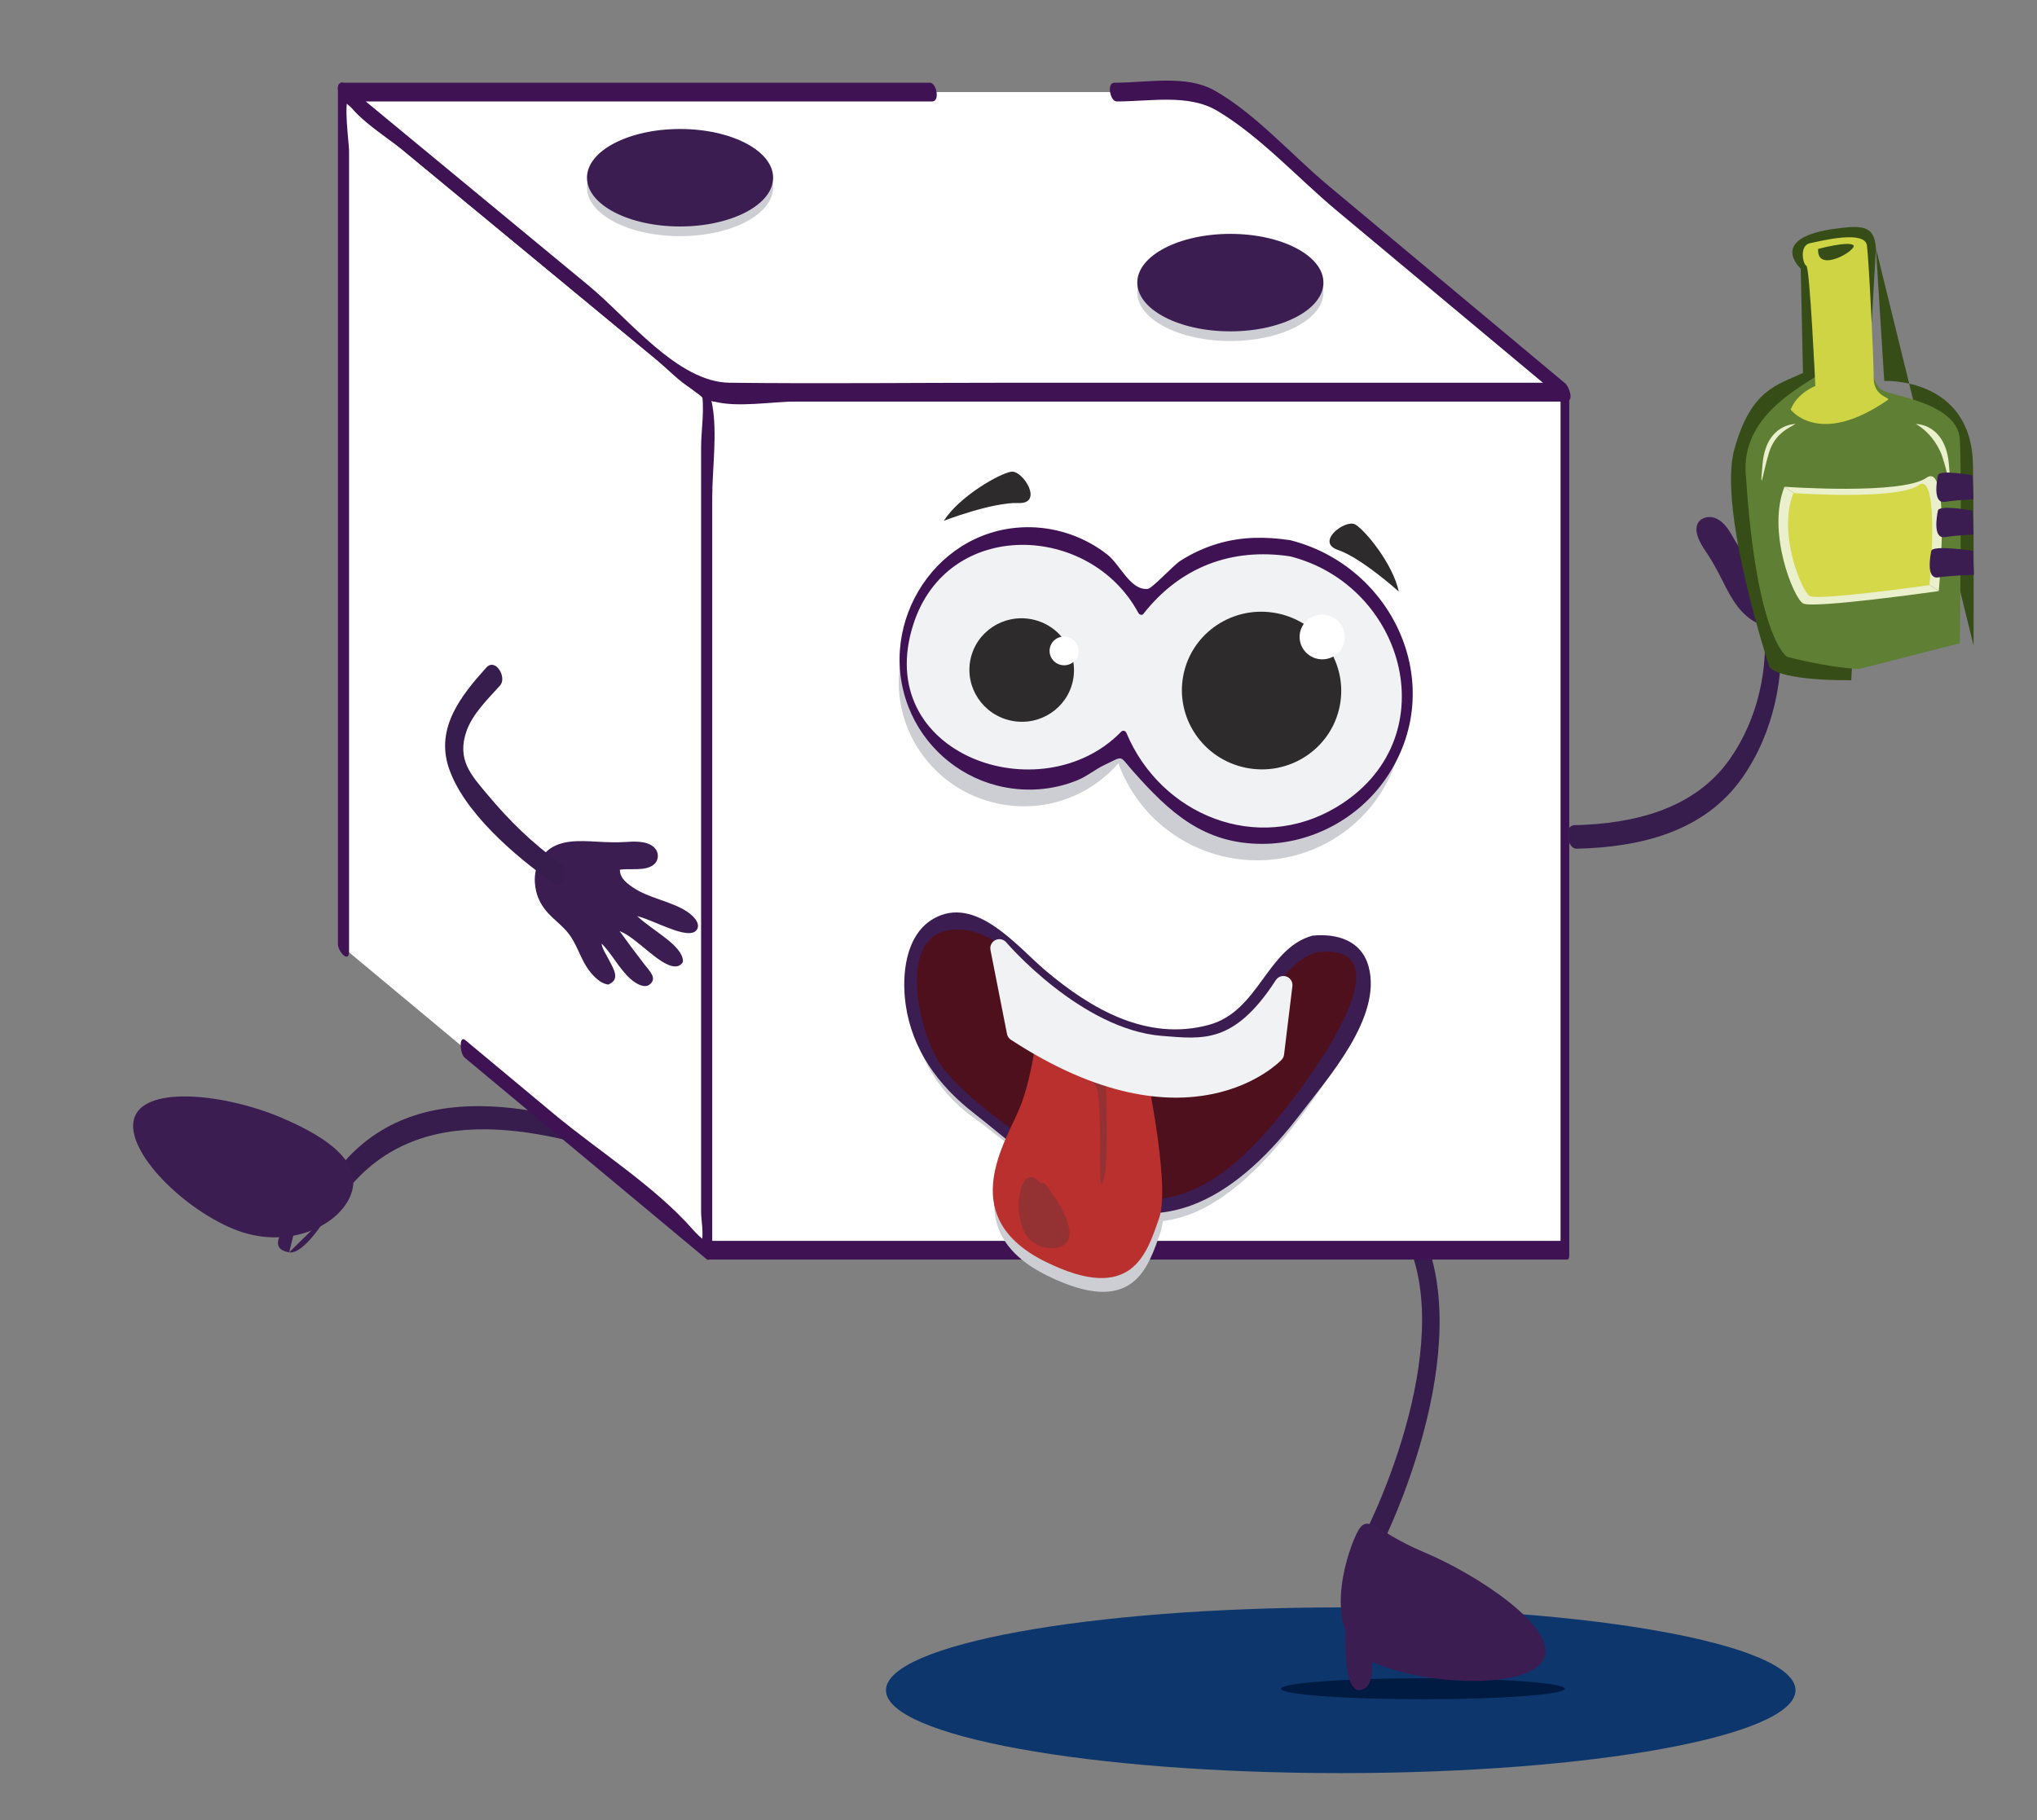 <?xml version="1.0" encoding="utf-8"?>
<!-- Generator: Adobe Illustrator 16.0.0, SVG Export Plug-In . SVG Version: 6.00 Build 0)  -->
<!DOCTYPE svg PUBLIC "-//W3C//DTD SVG 1.1//EN" "http://www.w3.org/Graphics/SVG/1.1/DTD/svg11.dtd">
<svg version="1.1" id="Capa_1" xmlns="http://www.w3.org/2000/svg" xmlns:xlink="http://www.w3.org/1999/xlink" x="0px" y="0px"
	 width="157.779px" height="141px" viewBox="0 0 157.779 141" enable-background="new 0 0 157.779 141" xml:space="preserve">
<rect x="0" y="0" width="157.779" height="141" fill="#808080" stroke="none"/>
<path fill-rule="evenodd" clip-rule="evenodd" fill="#0C366C" d="M139.072,130.938c0,3.546-15.771,6.421-35.223,6.421
	c-19.453,0-35.224-2.875-35.224-6.421c0-3.543,15.771-6.415,35.224-6.415C123.302,124.523,139.072,127.396,139.072,130.938"/>
<path fill-rule="evenodd" clip-rule="evenodd" fill="#001B42" d="M121.212,130.823c0,0.449-4.922,0.812-10.993,0.812
	s-10.993-0.362-10.993-0.812c0-0.446,4.922-0.811,10.993-0.811S121.212,130.377,121.212,130.823"/>
<path fill="#371C4E" d="M107.266,93.599c6.053,6.435,1.228,20.067-2.205,26.513c-0.385,0.723,0.59,2.287,1.07,1.386
	c3.861-7.25,8.793-21.895,2.007-29.109C107.302,91.5,106.619,92.912,107.266,93.599"/>
<path fill="#371C4E" d="M49.477,88.275c-8.34-2.85-18.576-5.188-24.17,3.524c-0.299,0.466,0.43,2.039,0.651,1.693
	c5.532-8.618,15.573-6.237,23.802-3.427C50.209,90.221,49.993,88.452,49.477,88.275"/>
<polygon fill="#FFFFFF" points="121.212,96.851 114.489,96.851 108.012,96.851 54.735,96.851 54.735,30.374 121.212,30.374 "/>
<path fill="#3E1253" d="M121.018,96.127H54.542c0.177,0.342,0.354,0.684,0.531,1.025V38.913c0-1.448-0.905-6.849,0-8.062
	c-0.141,0.189,0.063,0.324,0.788,0.247c1.449-0.154,3.013,0,4.468,0h33.794h27.282c-0.177-0.342-0.354-0.684-0.53-1.025V96.55
	c0,0.451,0.674,1.567,0.674,0.603V30.676c0-0.275-0.154-1.026-0.531-1.026H54.542c-0.152,0-0.144,0.347-0.144,0.424V96.55
	c0,0.275,0.155,1.026,0.532,1.026h66.475C121.721,97.576,121.49,96.127,121.018,96.127"/>
<polyline fill="#FFFFFF" points="26.606,73.415 26.606,7.133 54.736,30.375 54.736,96.852 38.446,83.28 36.015,81.254 "/>
<path fill="#3E1253" d="M27.037,73.692V34.125V11.696c0-0.605-0.451-3.759,0-4.238c-0.768,0.816,3.171,3.35,4.082,4.104
	c6.54,5.402,13.079,10.806,19.618,16.209c0.922,0.762,1.848,1.775,2.881,2.38c1.016,0.595,1.004,1.333,0.687,0.026
	c0.32,1.318,0,3.14,0,4.482v49.596v9.678c0,0.506,0.247,1.885,0,2.331c-0.313,0.57,0.494-0.116,0.411-0.129
	c-0.272-0.041-0.851-0.657-1.021-0.852c-2.956-3.375-7.322-6.101-10.77-8.972c-2.295-1.911-4.59-3.823-6.884-5.735
	c-0.504-0.42-0.434,1.038-0.054,1.354c6.24,5.2,12.48,10.399,18.722,15.599c0.271,0.225,0.458-0.195,0.458-0.401v-45.91V38.551
	c0-2.27,0.408-4.97,0-7.211c-0.644-3.532-5.843-6.137-8.507-8.338C39.985,17.486,33.31,11.97,26.633,6.455
	c-0.271-0.224-0.458,0.193-0.458,0.401v66.282C26.175,73.71,27.037,74.668,27.037,73.692"/>
<polyline fill="#FFFFFF" points="86.404,7.132 93.378,7.132 121.212,30.374 54.735,30.374 26.606,7.132 72.119,7.132 "/>
<path fill="#3E1253" d="M86.49,7.858c2.66,0,5.563-0.596,7.784,0.721c3.303,1.956,6.303,5.263,9.243,7.718
	c5.89,4.918,11.78,9.836,17.67,14.754c-0.021-0.467-0.041-0.935-0.062-1.401H78.05c-7.178,0-14.361,0.082-21.538,0
	c-4.032-0.047-7.791-4.943-10.922-7.529c-6.319-5.222-12.64-10.443-18.958-15.665c0.02,0.468,0.04,0.935,0.061,1.403h45.513
	c0.623,0,0.327-1.451-0.172-1.451H26.521c-0.679,0-0.215,1.174,0.062,1.402c5.451,4.505,10.903,9.01,16.356,13.515
	c3.18,2.628,6.36,5.255,9.541,7.883c0.964,0.797,1.694,1.591,2.824,1.894c1.85,0.494,4.529,0,6.432,0h11.816h29.467h18.279
	c0.681,0,0.213-1.175-0.062-1.403c-6.133-5.121-12.265-10.241-18.397-15.362c-2.755-2.301-5.649-5.582-8.788-7.338
	c-2.183-1.222-5.189-0.59-7.732-0.59C85.695,6.407,85.991,7.858,86.49,7.858"/>
<g>
	<path fill="#CDCED3" d="M59.884,14.519c0,2.085-3.229,3.775-7.21,3.775s-7.209-1.69-7.209-3.775c0-2.086,3.228-3.776,7.209-3.776
		S59.884,12.433,59.884,14.519"/>
	<path fill="#3B1D52" d="M59.884,13.767c0,2.087-3.229,3.777-7.21,3.777s-7.209-1.69-7.209-3.777c0-2.086,3.228-3.774,7.209-3.774
		S59.884,11.681,59.884,13.767"/>
</g>
<g>
	<path fill="#CDCED3" d="M101.97,74.185c-2.449,0.307-3.635,5.329-6.638,6.45c-3.004,1.121-7.965,2.53-16.318-5.663
		c-8.352-8.195-12.264,5.48-3.509,11.685c0.92,0.656,1.825,1.38,2.727,2.119c-1.354,2.974-2.783,7.243,2.848,10.029
		c6.753,3.338,7.853-0.652,8.812-3.355c0.083-0.236,0.141-0.527,0.18-0.86c3.611-0.419,7.716-3.366,12.745-11.032
		C108.833,74.909,104.42,73.876,101.97,74.185"/>
	<path fill="#4F101D" d="M101.859,73.119c-2.449,0.309-3.636,5.331-6.64,6.452c-3.003,1.121-7.963,2.528-16.315-5.665
		c-8.353-8.193-12.264,5.483-3.51,11.686c7.83,5.577,14.634,16.224,27.311-3.101C108.724,73.844,104.309,72.811,101.859,73.119"/>
	<path fill="#3B1D52" d="M101.657,72.483c-3.559,0.987-4.122,5.852-8.021,6.911c-4.78,1.297-9.114-1.215-12.682-4.231
		c-2.138-1.807-5.394-5.906-8.685-3.972c-2.168,1.274-2.433,4.404-2.121,6.619c0.493,3.498,2.517,6.262,5.24,8.389
		c2.503,1.956,4.91,4.138,7.581,5.865c7.136,4.611,13.163,0.264,17.762-5.77c2.1-2.755,6.33-7.482,5.283-11.393
		C105.467,72.858,103.579,72.296,101.657,72.483c-0.467,0.045-0.133,1.325,0.404,1.272c7.022-0.682-0.291,9.249-1.91,11.372
		c-2.486,3.265-5.819,7.125-10.146,7.73c-3.337,0.468-6.292-1.367-8.831-3.301c-2.628-2.001-6.13-4.251-8.15-6.836
		C71.085,80.241,68.946,71,75.041,72.093c2.632,0.471,4.626,3.313,6.616,4.894c1.738,1.381,3.625,2.628,5.728,3.381
		c2.38,0.851,4.879,0.928,7.279,0.107c3.432-1.173,4.173-5.826,7.397-6.721C102.551,73.619,102.16,72.343,101.657,72.483"/>
	<path fill="#BA302E" d="M88.52,81.729c0,0,2.218,9.95,1.259,12.654c-0.957,2.702-2.057,6.694-8.811,3.355
		c-6.751-3.342-3.354-8.814-2.103-11.63c1.253-2.816,1.629-7.563,1.611-7.955C80.459,77.761,88.52,81.729,88.52,81.729"/>
	<path fill="#943132" d="M80.895,91.655c0.626,0.76,2.516,3.333,1.782,4.549c-0.559,0.714-1.943,0.581-2.66,0.022
		c-1.93-1.292-1.088-6.65,0.583-4.558"/>
	<path fill="#943132" d="M87.015,83.309c0,0-1.362,0.345-1.341,1.035c0.066,2.09,0.153,6.415-0.255,7.248
		c-0.429,0.88-0.001-3.99-0.395-7.044c-0.102-0.793-1.784-2.151-2.027-2.566L87.015,83.309z"/>
	<path fill="#F1F2F3" d="M99.408,76.311l-0.646,5.302c0,0-6.673,7.101-20.075-1.651l-1.28-6.505c0,0,5.932,6.972,12.546,7.491
		C93.132,81.197,95.972,81.642,99.408,76.311"/>
	
		<path fill="none" stroke="#F1F2F3" stroke-width="1.403" stroke-linecap="round" stroke-linejoin="round" stroke-miterlimit="10" d="
		M99.408,76.311l-0.646,5.302c0,0-6.673,7.101-20.075-1.651l-1.28-6.505c0,0,5.932,6.972,12.546,7.491
		C93.132,81.197,95.972,81.642,99.408,76.311z"/>
</g>
<path fill-rule="evenodd" clip-rule="evenodd" fill="#3B1D52" d="M139.984,40.774c0.583-0.883,1.167-1.819,1.764-2.801
	c0.337-0.554,0.595-1.334,1.472-0.92c0.49,0.235,0.549,0.908,0.315,1.594c-0.365,1.08-1.4,2.168-1.729,3.078
	c0.36-0.144,0.687-0.603,1.098-1.045c0.568-0.606,1.142-1.347,2.067-0.603c0.136,0.365,0.117,0.687-0.042,1.133
	c-0.493,1.384-1.762,1.982-2.523,3.154c-0.416,0.639-0.567,1.459-0.902,2.17c-0.317,0.674-0.792,1.142-1.302,1.467
	c-0.88,0.556-2.187,0.919-3.614,0.46c-1.737-0.56-2.518-2.189-3.206-3.546c-0.349-0.688-0.717-1.379-1.151-2.034
	c-0.297-0.445-1.069-1.498-0.757-2.271c0.183-0.455,0.799-0.697,1.394-0.47c1.001,0.388,1.387,1.733,1.947,2.363
	c0.532-0.209,0.774-0.546,0.921-1.423c0.253-1.53-0.489-3.312-0.253-4.743c0.12-0.728,0.539-1.38,1.224-1.148
	c0.703,0.238,0.862,1.492,0.947,2.187c0.107,0.896,0.13,1.761,0.321,2.535c0.57-1.573,0.548-4.172,1.842-4.633
	c0.175-0.063,0.524,0.096,0.676,0.266C141.388,36.57,139.779,39.283,139.984,40.774"/>
<path fill="#371C4E" d="M136.605,47.943c0.438,3.752-0.431,7.748-2.622,10.865c-2.747,3.909-7.484,5.009-12.026,5.118
	c-0.893,0.021-0.576,1.84,0.164,1.822c4.932-0.117,9.907-1.303,12.854-5.533c2.413-3.466,3.34-7.931,2.855-12.086
	C137.718,47.163,136.462,46.706,136.605,47.943"/>
<path fill-rule="evenodd" clip-rule="evenodd" fill="#3B1D52" d="M52.46,74.851c0.196-0.036,0.441-0.235,0.438-0.399
	c-0.021-1.2-2.325-2.342-3.545-3.483c0.742,0.197,1.514,0.569,2.339,0.886c0.638,0.243,1.794,0.682,2.216,0.247
	c0.41-0.422-0.04-1.034-0.648-1.452c-1.195-0.822-2.991-1.045-4.269-1.923c-0.731-0.506-0.957-0.844-0.983-1.346
	c0.725-0.147,2.031,0.157,2.673-0.44c0.38-0.356,0.351-0.937,0.004-1.279c-0.59-0.586-1.753-0.463-2.236-0.435
	c-0.708,0.044-1.43,0.019-2.142-0.021c-1.407-0.079-3.08-0.206-4.097,0.88c-0.834,0.894-0.903,2.06-0.674,2.985
	c0.133,0.535,0.405,1.108,0.905,1.653c0.528,0.576,1.207,1.058,1.649,1.662c0.808,1.11,0.956,2.351,2.031,3.347
	c0.348,0.321,0.626,0.479,0.99,0.539c0.937-0.38,0.452-1.149,0.084-1.857c-0.266-0.514-0.574-0.969-0.594-1.311
	c0.705,0.659,1.356,1.94,2.204,2.702c0.536,0.486,1.148,0.742,1.503,0.47c0.628-0.488,0.015-1.035-0.373-1.541
	c-0.688-0.897-1.342-1.765-1.947-2.606C49.369,72.636,51.285,75.083,52.46,74.851"/>
<path fill="#371C4E" d="M37.665,51.719c-1.955,2.166-3.911,4.636-2.925,7.698c1.117,3.459,5.172,6.921,8.04,8.935
	c0.946,0.664,1.278-1.023,0.57-1.521c-2.096-1.473-3.953-3.311-5.593-5.277c-1.232-1.478-2.418-2.698-1.61-4.952
	c0.472-1.316,1.669-2.481,2.586-3.497C39.294,52.483,38.377,50.93,37.665,51.719"/>
<path fill="#364D18" d="M143.391,52.698c-5.909,0.017-6.343-1.043-6.343-1.043s-4.014-12.187-2.71-16.856
	c1.303-4.672,3.317-4.955,5.315-5.911l-0.173-8.082c0,0-2.521-2.259,2.345-3.043c2.442-0.347,3.35-0.343,3.478,1.479"/>
<path fill="#364D18" d="M145.303,19.241l0.645,10.269c0,0,6.785-0.319,6.873,6.548c0.086,6.866,0.043,13.948,0.043,13.948"/>
<path fill="#5F7F34" d="M143.976,51.83c-2.78-0.174-5.562-0.955-5.562-0.955s-2.346-1.348-3.172-13.905
	c-0.608-5.301,5.563-7.517,6.302-8.472c0.738-0.957,0.043-3.506,0.043-3.506l3.432,0.94l-0.086,1.756c0,0-0.122,2.214,1.095,2.646
	c1.216,0.436,5.596,1.073,5.771,3.68c0.174,2.608,0,15.817,0,15.817"/>
<path fill="#CED443" d="M138.698,31.726c0,0,2.172,2.941,7.474-0.709c0.435-0.26-1.043-0.174-1.043-1.737
	c0-1.565-0.366-9.03-0.521-10.254c-0.155-1.228-3.534-0.363-4.403-0.19c-0.869,0.174-0.55,1.666-0.29,1.754
	c0.262,0.086,0.696,9.313,0.696,9.313S139.219,30.423,138.698,31.726"/>
<path fill="#EAF0CC" d="M150.17,45.79c0,0-9.777,1.392-10.517,0.955c-0.737-0.433-2.824-5.56-1.434-9.037"/>
<path fill="#EAF0CC" d="M138.22,37.708c0,0,9.082,0.652,10.994-0.694c1.912-1.349,0.956,8.776,0.956,8.776"/>
<path fill="#D5D848" d="M138.911,38.198c0,0,8.01,0.574,9.696-0.612c1.687-1.188,0.844,7.742,0.844,7.742s-8.624,1.225-9.275,0.842
	C139.525,45.787,137.685,41.265,138.911,38.198"/>
<path fill="#EAF0CC" d="M148.402,32.847c0,0,2.26-0.049,2.55,3.08c0.289,3.13-0.174,0.115-0.667-0.957
	C149.793,33.9,149.012,33.186,148.402,32.847"/>
<path fill="#EAF0CC" d="M139.072,32.847c0,0-2.26-0.049-2.549,3.08c-0.29,3.13,0.174-0.231,0.666-1.305
	C137.683,33.552,138.464,33.186,139.072,32.847"/>
<path fill="#364D18" d="M140.827,19.284c0,0,2.25-0.606,2.711-0.305C143.999,19.284,140.697,21.284,140.827,19.284"/>
<path fill-rule="evenodd" clip-rule="evenodd" fill="#3B1D52" d="M152.78,36.825c0,0-2.578-0.487-2.676,0
	c-0.098,0.49-0.39,2.197,0.536,2.052c0.927-0.147,2.218-0.196,2.218-0.196"/>
<path fill-rule="evenodd" clip-rule="evenodd" fill="#3B1D52" d="M152.78,39.558c0,0-2.578-0.489-2.676,0
	c-0.098,0.488-0.39,2.195,0.536,2.05c0.927-0.146,2.218-0.194,2.218-0.194"/>
<path fill-rule="evenodd" clip-rule="evenodd" fill="#3B1D52" d="M152.819,42.673c0,0-3.131-0.481-3.229,0.007
	c-0.098,0.489-0.39,2.196,0.537,2.051c0.926-0.147,2.77-0.202,2.77-0.202"/>
<path fill-rule="evenodd" clip-rule="evenodd" fill="#3B1D52" d="M104.889,119.226c1-2.391,1.266-0.715,5.397,1.015
	c4.133,1.728,10.319,5.82,9.319,8.211c-1,2.39-8.808,2.175-12.94,0.447S103.889,121.619,104.889,119.226"/>
<path fill-rule="evenodd" clip-rule="evenodd" fill="#3B1D52" d="M10.453,86.472c1-2.391,7.059-1.68,11.191,0.05
	c4.133,1.728,6.495,3.733,5.494,6.125c-0.999,2.392-4.983,4.264-9.116,2.535C13.891,93.452,9.453,88.865,10.453,86.472"/>
<path fill-rule="evenodd" clip-rule="evenodd" fill="#3B1D52" d="M22.4,97.014c1.079,0.174,2.634-2.313,3.231-3.177"/>
<path fill-rule="evenodd" clip-rule="evenodd" fill="#3B1D52" d="M23.169,93.841c-0.457,0.523-2.928,2.828-0.769,3.173"/>
<path fill-rule="evenodd" clip-rule="evenodd" fill="#3B1D52" d="M104.225,125.456c0,0.695-0.348,6.488,1.506,5.33
	c0.927-0.58,0.464-3.475,0.348-4.518"/>
<g>
	<path fill="#CDCED3" d="M99.547,44.372c-4.561-0.914-9.023,1.008-11.528,4.541c-1.257-2.671-3.732-4.738-6.87-5.37
		c-5.23-1.049-10.312,2.294-11.35,7.465c-1.037,5.173,2.36,10.214,7.59,11.263c3.558,0.715,7.044-0.604,9.238-3.147
		c1.3,3.609,4.425,6.481,8.494,7.298c6.157,1.236,12.139-2.699,13.36-8.788C109.703,51.546,105.704,45.607,99.547,44.372"/>
	<path fill="#F1F2F3" d="M99.928,42.47c-4.561-0.915-9.022,1.008-11.527,4.541c-1.257-2.67-3.733-4.74-6.872-5.37
		c-5.229-1.049-10.311,2.293-11.347,7.463c-1.037,5.173,2.36,10.215,7.589,11.266c3.557,0.714,7.044-0.604,9.237-3.148
		c1.302,3.611,4.426,6.48,8.494,7.3c6.158,1.234,12.141-2.699,13.362-8.788C110.086,49.644,106.085,43.706,99.928,42.47"/>
	<path fill="#3E1253" d="M99.938,41.847c-1.897-0.285-3.755-0.282-5.604,0.266c-1.023,0.304-2.027,0.764-2.925,1.344
		c-0.521,0.337-2.172,2.131-2.503,2.164c-1.354,0.135-2.124-1.865-3.137-2.661c-1.674-1.317-3.772-2.067-5.899-2.116
		c-7.176-0.162-12.046,7.308-9.516,13.889c1.16,3.018,3.734,5.317,6.862,6.119c2.077,0.534,4.304,0.399,6.289-0.432
		c0.728-0.304,1.325-0.821,2.024-1.15c1.565-0.736,1.104-0.796,2.261,0.507c2.802,3.154,5.44,5.604,9.996,5.595
		c3.796-0.007,7.431-1.954,9.571-5.079C112.24,53.167,107.959,43.877,99.938,41.847c-0.399-0.102-0.494,1.127-0.02,1.249
		c9.009,2.28,12.263,14.277,3.568,19.451c-6.125,3.643-13.572,0.591-16.234-5.761c-0.072-0.174-0.269-0.246-0.406-0.104
		c-6.174,6.362-19.374,1.803-16.096-8.335c2.658-8.227,13.641-7.839,17.406-0.896c0.079,0.144,0.272,0.273,0.407,0.104
		c2.84-3.622,6.816-5.139,11.354-4.458C100.352,43.16,100.416,41.917,99.938,41.847"/>
	<path fill="#2D2B2B" d="M103.769,54.709c-0.664,3.306-3.912,5.441-7.254,4.771c-3.343-0.67-5.514-3.894-4.851-7.201
		c0.662-3.304,3.911-5.44,7.253-4.769C102.261,48.181,104.432,51.405,103.769,54.709"/>
	<path fill="#2D2B2B" d="M83.11,52.703c-0.436,2.169-2.567,3.571-4.761,3.131c-2.193-0.441-3.619-2.556-3.185-4.726
		c0.436-2.169,2.567-3.571,4.761-3.131C82.12,48.418,83.545,50.536,83.11,52.703"/>
	<path fill="#FFFFFF" d="M83.523,50.646c-0.122,0.602-0.712,0.992-1.322,0.869c-0.608-0.122-1.004-0.708-0.883-1.311
		c0.119-0.602,0.713-0.992,1.321-0.869C83.248,49.458,83.644,50.044,83.523,50.646"/>
	<path fill="#FFFFFF" d="M104.132,49.69c-0.188,0.938-1.11,1.544-2.06,1.353c-0.946-0.19-1.564-1.103-1.376-2.042
		c0.188-0.936,1.11-1.543,2.06-1.353C103.704,47.838,104.321,48.753,104.132,49.69"/>
	<path fill="#2D2B2B" d="M73.104,40.342c0,0,3.787-1.453,5.777-1.374c1.99,0.079,0.355-2.559-0.553-2.426
		C77.422,36.675,74.315,38.45,73.104,40.342"/>
	<path fill="#2D2B2B" d="M108.342,45.824c0,0-2.888-2.602-4.695-3.215c-1.808-0.613,0.562-2.41,1.326-1.979
		C105.737,41.06,107.907,43.715,108.342,45.824"/>
</g>
<g>
	<path fill="#CDCED3" d="M102.509,22.644c0,2.085-3.229,3.775-7.21,3.775s-7.209-1.69-7.209-3.775c0-2.086,3.228-3.776,7.209-3.776
		S102.509,20.558,102.509,22.644"/>
	<path fill="#3B1D52" d="M102.509,21.892c0,2.087-3.229,3.777-7.21,3.777s-7.209-1.69-7.209-3.777c0-2.086,3.228-3.774,7.209-3.774
		S102.509,19.806,102.509,21.892"/>
</g>
</svg>
